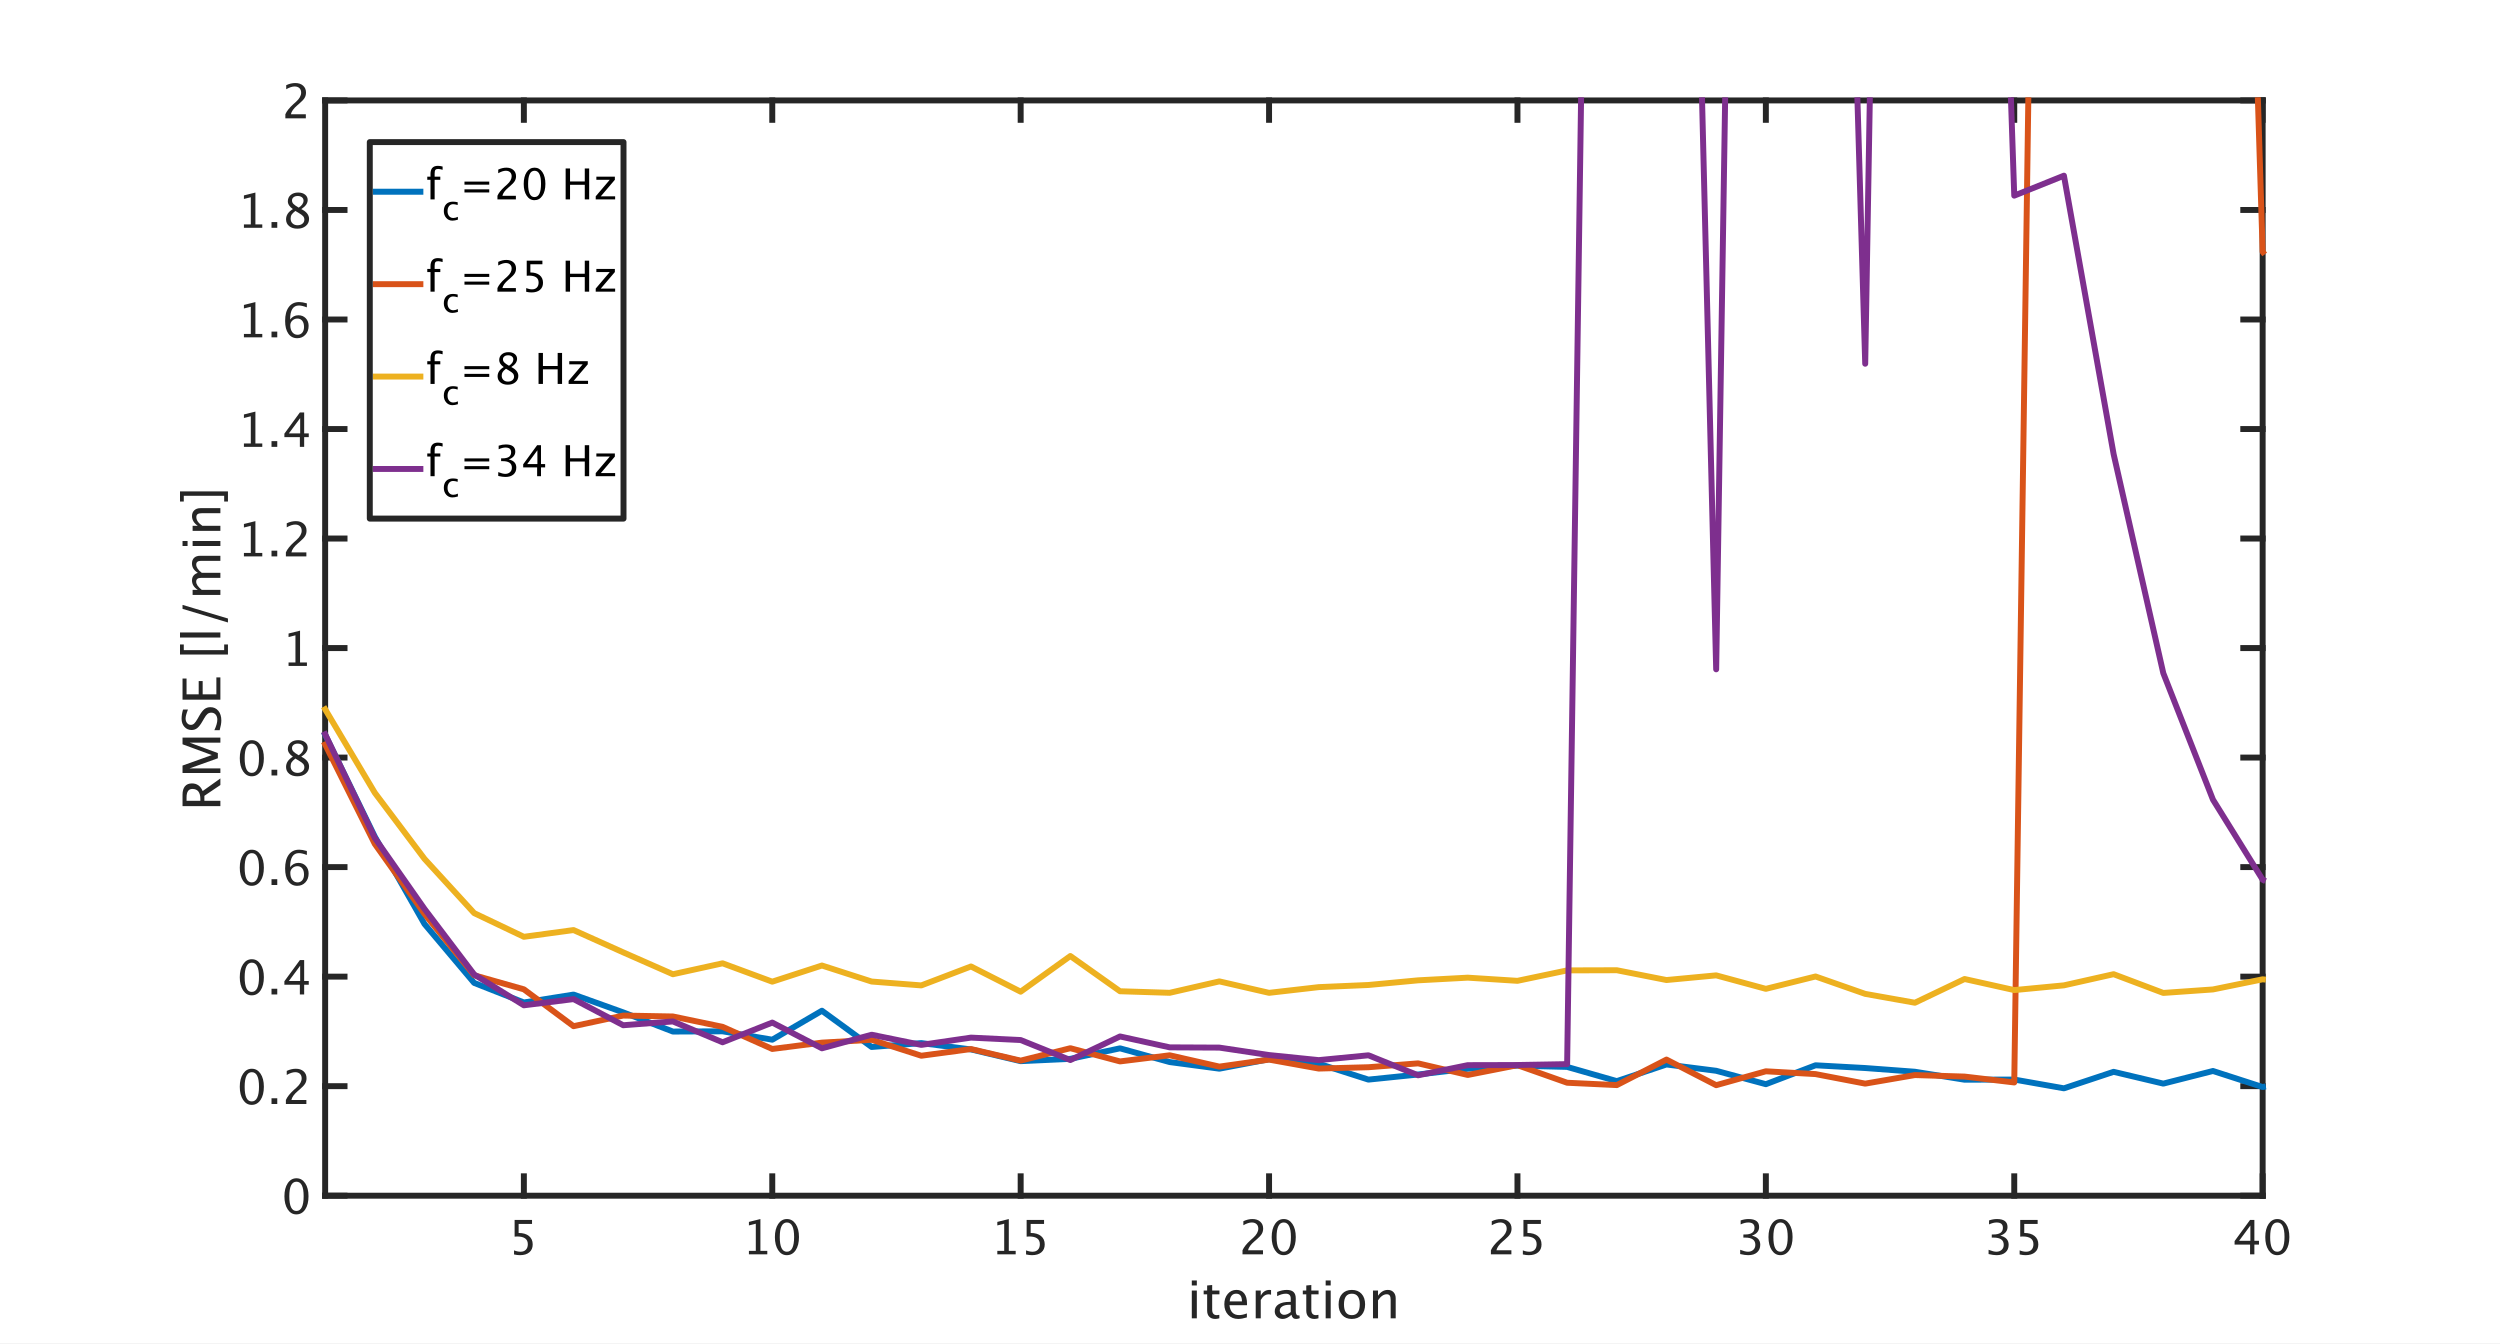 <?xml version="1.0"?>
<!DOCTYPE svg PUBLIC '-//W3C//DTD SVG 1.0//EN'
          'http://www.w3.org/TR/2001/REC-SVG-20010904/DTD/svg10.dtd'>
<svg xmlns:xlink="http://www.w3.org/1999/xlink" style="fill-opacity:1; color-rendering:auto; color-interpolation:auto; text-rendering:auto; stroke:black; stroke-linecap:square; stroke-miterlimit:10; shape-rendering:auto; stroke-opacity:1; fill:black; stroke-dasharray:none; font-weight:normal; stroke-width:1; font-family:'Dialog'; font-style:normal; stroke-linejoin:miter; font-size:12px; stroke-dashoffset:0; image-rendering:auto;" width="1680" height="903" xmlns="http://www.w3.org/2000/svg"
><rect width="100%" height="100%" fill="#333333" stroke="none"/><!--Generated by the Batik Graphics2D SVG Generator--><defs id="genericDefs"
  /><g
  ><defs id="defs1"
    ><clipPath clipPathUnits="userSpaceOnUse" id="clipPath1"
      ><path d="M0 0 L1680 0 L1680 903 L0 903 L0 0 Z"
      /></clipPath
    ></defs
    ><g style="fill:white; stroke:white;"
    ><rect x="0" y="0" width="1680" style="clip-path:url(#clipPath1); stroke:none;" height="903"
    /></g
    ><g style="fill:white; text-rendering:optimizeSpeed; color-rendering:optimizeSpeed; image-rendering:optimizeSpeed; shape-rendering:crispEdges; stroke:white; color-interpolation:sRGB;"
    ><rect x="0" width="1680" height="903" y="0" style="stroke:none;"
      /><path style="stroke:none;" d="M218.5 803.5 L1520.5 803.5 L1520.5 67.5 L218.5 67.5 Z"
    /></g
    ><g style="fill:rgb(38,38,38); text-rendering:geometricPrecision; image-rendering:optimizeQuality; color-rendering:optimizeQuality; stroke-linejoin:round; stroke:rgb(38,38,38); color-interpolation:linearRGB; stroke-width:4;"
    ><line y2="803.5" style="fill:none;" x1="218.5" x2="1520.5" y1="803.5"
      /><line y2="67.5" style="fill:none;" x1="218.5" x2="1520.5" y1="67.5"
      /><line y2="790.48" style="fill:none;" x1="352.038" x2="352.038" y1="803.5"
      /><line y2="790.48" style="fill:none;" x1="518.962" x2="518.962" y1="803.5"
      /><line y2="790.48" style="fill:none;" x1="685.885" x2="685.885" y1="803.5"
      /><line y2="790.48" style="fill:none;" x1="852.808" x2="852.808" y1="803.5"
      /><line y2="790.48" style="fill:none;" x1="1019.731" x2="1019.731" y1="803.5"
      /><line y2="790.48" style="fill:none;" x1="1186.654" x2="1186.654" y1="803.5"
      /><line y2="790.48" style="fill:none;" x1="1353.577" x2="1353.577" y1="803.5"
      /><line y2="790.48" style="fill:none;" x1="1520.5" x2="1520.5" y1="803.5"
      /><line y2="80.52" style="fill:none;" x1="352.038" x2="352.038" y1="67.5"
      /><line y2="80.52" style="fill:none;" x1="518.962" x2="518.962" y1="67.5"
      /><line y2="80.52" style="fill:none;" x1="685.885" x2="685.885" y1="67.5"
      /><line y2="80.52" style="fill:none;" x1="852.808" x2="852.808" y1="67.5"
      /><line y2="80.52" style="fill:none;" x1="1019.731" x2="1019.731" y1="67.5"
      /><line y2="80.52" style="fill:none;" x1="1186.654" x2="1186.654" y1="67.5"
      /><line y2="80.52" style="fill:none;" x1="1353.577" x2="1353.577" y1="67.5"
      /><line y2="80.52" style="fill:none;" x1="1520.5" x2="1520.5" y1="67.5"
    /></g
    ><g transform="translate(352.038,811.9)" style="font-size:32px; fill:rgb(38,38,38); text-rendering:geometricPrecision; image-rendering:optimizeQuality; color-rendering:optimizeQuality; font-family:sans-serif; stroke:rgb(38,38,38); color-interpolation:linearRGB;"
    ><path style="stroke:none;" d="M-6.609 31.094 L-6.609 28.344 Q-4.312 29.266 -2.234 29.266 Q0.047 29.266 1.352 27.922 Q2.656 26.578 2.656 24.219 Q2.656 19.016 -4.516 19.016 Q-5.328 19.016 -6.219 19.125 L-6.219 7.875 L5.484 7.875 L5.484 10.562 L-3.516 10.562 L-3.516 16.656 Q0.938 16.656 3.438 18.703 Q5.938 20.75 5.938 24.375 Q5.938 27.75 3.664 29.664 Q1.391 31.578 -2.641 31.578 Q-4.391 31.578 -6.609 31.094 Z"
    /></g
    ><g transform="translate(518.962,811.9)" style="font-size:32px; fill:rgb(38,38,38); text-rendering:geometricPrecision; image-rendering:optimizeQuality; color-rendering:optimizeQuality; font-family:sans-serif; stroke:rgb(38,38,38); color-interpolation:linearRGB;"
    ><path style="stroke:none;" d="M-15.688 31 L-15.688 28.688 L-11.062 28.688 L-11.062 10.438 L-15.688 11.594 L-15.688 9.219 L-7.969 7.297 L-7.969 28.688 L-3.344 28.688 L-3.344 31 ZM9.766 31.578 Q6.188 31.578 3.977 28.211 Q1.766 24.844 1.766 19.422 Q1.766 13.953 3.992 10.625 Q6.219 7.297 9.859 7.297 Q13.5 7.297 15.727 10.625 Q17.953 13.953 17.953 19.375 Q17.953 24.938 15.727 28.258 Q13.5 31.578 9.766 31.578 ZM9.797 29.266 Q14.688 29.266 14.688 19.328 Q14.688 9.609 9.859 9.609 Q5.047 9.609 5.047 19.422 Q5.047 29.266 9.797 29.266 Z"
    /></g
    ><g transform="translate(685.885,811.9)" style="font-size:32px; fill:rgb(38,38,38); text-rendering:geometricPrecision; image-rendering:optimizeQuality; color-rendering:optimizeQuality; font-family:sans-serif; stroke:rgb(38,38,38); color-interpolation:linearRGB;"
    ><path style="stroke:none;" d="M-15.688 31 L-15.688 28.688 L-11.062 28.688 L-11.062 10.438 L-15.688 11.594 L-15.688 9.219 L-7.969 7.297 L-7.969 28.688 L-3.344 28.688 L-3.344 31 ZM3.625 31.094 L3.625 28.344 Q5.922 29.266 8 29.266 Q10.281 29.266 11.586 27.922 Q12.891 26.578 12.891 24.219 Q12.891 19.016 5.719 19.016 Q4.906 19.016 4.016 19.125 L4.016 7.875 L15.719 7.875 L15.719 10.562 L6.719 10.562 L6.719 16.656 Q11.172 16.656 13.672 18.703 Q16.172 20.75 16.172 24.375 Q16.172 27.75 13.898 29.664 Q11.625 31.578 7.594 31.578 Q5.844 31.578 3.625 31.094 Z"
    /></g
    ><g transform="translate(852.808,811.9)" style="font-size:32px; fill:rgb(38,38,38); text-rendering:geometricPrecision; image-rendering:optimizeQuality; color-rendering:optimizeQuality; font-family:sans-serif; stroke:rgb(38,38,38); color-interpolation:linearRGB;"
    ><path style="stroke:none;" d="M-17.844 31 L-17.844 28.297 Q-16.5 25.156 -12.406 21.453 L-10.641 19.875 Q-7.234 16.797 -7.234 13.766 Q-7.234 11.828 -8.398 10.719 Q-9.562 9.609 -11.594 9.609 Q-14 9.609 -17.266 11.469 L-17.266 8.75 Q-14.188 7.297 -11.156 7.297 Q-7.906 7.297 -5.938 9.047 Q-3.969 10.797 -3.969 13.688 Q-3.969 15.766 -4.961 17.375 Q-5.953 18.984 -8.656 21.281 L-9.844 22.297 Q-13.547 25.438 -14.125 28.297 L-4.078 28.297 L-4.078 31 ZM9.766 31.578 Q6.188 31.578 3.977 28.211 Q1.766 24.844 1.766 19.422 Q1.766 13.953 3.992 10.625 Q6.219 7.297 9.859 7.297 Q13.5 7.297 15.727 10.625 Q17.953 13.953 17.953 19.375 Q17.953 24.938 15.727 28.258 Q13.5 31.578 9.766 31.578 ZM9.797 29.266 Q14.688 29.266 14.688 19.328 Q14.688 9.609 9.859 9.609 Q5.047 9.609 5.047 19.422 Q5.047 29.266 9.797 29.266 Z"
    /></g
    ><g transform="translate(1019.731,811.9)" style="font-size:32px; fill:rgb(38,38,38); text-rendering:geometricPrecision; image-rendering:optimizeQuality; color-rendering:optimizeQuality; font-family:sans-serif; stroke:rgb(38,38,38); color-interpolation:linearRGB;"
    ><path style="stroke:none;" d="M-17.844 31 L-17.844 28.297 Q-16.5 25.156 -12.406 21.453 L-10.641 19.875 Q-7.234 16.797 -7.234 13.766 Q-7.234 11.828 -8.398 10.719 Q-9.562 9.609 -11.594 9.609 Q-14 9.609 -17.266 11.469 L-17.266 8.75 Q-14.188 7.297 -11.156 7.297 Q-7.906 7.297 -5.938 9.047 Q-3.969 10.797 -3.969 13.688 Q-3.969 15.766 -4.961 17.375 Q-5.953 18.984 -8.656 21.281 L-9.844 22.297 Q-13.547 25.438 -14.125 28.297 L-4.078 28.297 L-4.078 31 ZM3.625 31.094 L3.625 28.344 Q5.922 29.266 8 29.266 Q10.281 29.266 11.586 27.922 Q12.891 26.578 12.891 24.219 Q12.891 19.016 5.719 19.016 Q4.906 19.016 4.016 19.125 L4.016 7.875 L15.719 7.875 L15.719 10.562 L6.719 10.562 L6.719 16.656 Q11.172 16.656 13.672 18.703 Q16.172 20.75 16.172 24.375 Q16.172 27.75 13.898 29.664 Q11.625 31.578 7.594 31.578 Q5.844 31.578 3.625 31.094 Z"
    /></g
    ><g transform="translate(1186.654,811.9)" style="font-size:32px; fill:rgb(38,38,38); text-rendering:geometricPrecision; image-rendering:optimizeQuality; color-rendering:optimizeQuality; font-family:sans-serif; stroke:rgb(38,38,38); color-interpolation:linearRGB;"
    ><path style="stroke:none;" d="M-17.25 30.828 L-17.25 27.953 Q-13.938 29.266 -12.031 29.266 Q-9.828 29.266 -8.445 27.977 Q-7.062 26.688 -7.062 24.641 Q-7.062 19.766 -13.891 19.766 L-15.109 19.766 L-15.109 17.688 L-14.031 17.672 Q-7.625 17.672 -7.625 13.156 Q-7.625 9.609 -11.844 9.609 Q-14.156 9.609 -16.938 10.906 L-16.938 8.219 Q-14.203 7.297 -11.625 7.297 Q-4.531 7.297 -4.531 12.656 Q-4.531 16.734 -9.359 18.469 Q-3.766 19.766 -3.766 24.594 Q-3.766 27.859 -5.922 29.719 Q-8.078 31.578 -11.844 31.578 Q-13.984 31.578 -17.25 30.828 ZM9.766 31.578 Q6.188 31.578 3.977 28.211 Q1.766 24.844 1.766 19.422 Q1.766 13.953 3.992 10.625 Q6.219 7.297 9.859 7.297 Q13.5 7.297 15.727 10.625 Q17.953 13.953 17.953 19.375 Q17.953 24.938 15.727 28.258 Q13.5 31.578 9.766 31.578 ZM9.797 29.266 Q14.688 29.266 14.688 19.328 Q14.688 9.609 9.859 9.609 Q5.047 9.609 5.047 19.422 Q5.047 29.266 9.797 29.266 Z"
    /></g
    ><g transform="translate(1353.577,811.9)" style="font-size:32px; fill:rgb(38,38,38); text-rendering:geometricPrecision; image-rendering:optimizeQuality; color-rendering:optimizeQuality; font-family:sans-serif; stroke:rgb(38,38,38); color-interpolation:linearRGB;"
    ><path style="stroke:none;" d="M-17.25 30.828 L-17.25 27.953 Q-13.938 29.266 -12.031 29.266 Q-9.828 29.266 -8.445 27.977 Q-7.062 26.688 -7.062 24.641 Q-7.062 19.766 -13.891 19.766 L-15.109 19.766 L-15.109 17.688 L-14.031 17.672 Q-7.625 17.672 -7.625 13.156 Q-7.625 9.609 -11.844 9.609 Q-14.156 9.609 -16.938 10.906 L-16.938 8.219 Q-14.203 7.297 -11.625 7.297 Q-4.531 7.297 -4.531 12.656 Q-4.531 16.734 -9.359 18.469 Q-3.766 19.766 -3.766 24.594 Q-3.766 27.859 -5.922 29.719 Q-8.078 31.578 -11.844 31.578 Q-13.984 31.578 -17.25 30.828 ZM3.625 31.094 L3.625 28.344 Q5.922 29.266 8 29.266 Q10.281 29.266 11.586 27.922 Q12.891 26.578 12.891 24.219 Q12.891 19.016 5.719 19.016 Q4.906 19.016 4.016 19.125 L4.016 7.875 L15.719 7.875 L15.719 10.562 L6.719 10.562 L6.719 16.656 Q11.172 16.656 13.672 18.703 Q16.172 20.75 16.172 24.375 Q16.172 27.75 13.898 29.664 Q11.625 31.578 7.594 31.578 Q5.844 31.578 3.625 31.094 Z"
    /></g
    ><g transform="translate(1520.5,811.9)" style="font-size:32px; fill:rgb(38,38,38); text-rendering:geometricPrecision; image-rendering:optimizeQuality; color-rendering:optimizeQuality; font-family:sans-serif; stroke:rgb(38,38,38); color-interpolation:linearRGB;"
    ><path style="stroke:none;" d="M-8.453 31 L-8.453 24.453 L-18.859 24.453 L-18.859 22.125 L-8.453 7.875 L-5.562 7.875 L-5.562 21.938 L-2.469 21.938 L-2.469 24.453 L-5.562 24.453 L-5.562 31 ZM-15.844 21.938 L-8.25 21.938 L-8.25 11.656 ZM9.766 31.578 Q6.188 31.578 3.977 28.211 Q1.766 24.844 1.766 19.422 Q1.766 13.953 3.992 10.625 Q6.219 7.297 9.859 7.297 Q13.5 7.297 15.727 10.625 Q17.953 13.953 17.953 19.375 Q17.953 24.938 15.727 28.258 Q13.5 31.578 9.766 31.578 ZM9.797 29.266 Q14.688 29.266 14.688 19.328 Q14.688 9.609 9.859 9.609 Q5.047 9.609 5.047 19.422 Q5.047 29.266 9.797 29.266 Z"
    /></g
    ><g transform="translate(869.501,850.9)" style="font-size:35.2px; fill:rgb(38,38,38); text-rendering:geometricPrecision; image-rendering:optimizeQuality; color-rendering:optimizeQuality; font-family:sans-serif; stroke:rgb(38,38,38); color-interpolation:linearRGB;"
    ><path style="stroke:none;" d="M-68.614 35 L-68.614 16.334 L-65.228 16.334 L-65.228 35 ZM-68.614 12.948 L-68.614 9.562 L-65.228 9.562 L-65.228 12.948 ZM-52.836 35.43 Q-55.414 35.43 -56.858 33.952 Q-58.302 32.473 -58.302 29.844 L-58.302 18.878 L-60.639 18.878 L-60.639 16.334 L-58.302 16.334 L-58.302 12.948 L-54.916 12.622 L-54.916 16.334 L-50.034 16.334 L-50.034 18.878 L-54.916 18.878 L-54.916 29.225 Q-54.916 32.886 -51.753 32.886 Q-51.083 32.886 -50.12 32.663 L-50.12 35 Q-51.684 35.43 -52.836 35.43 ZM-31.592 34.398 Q-34.995 35.43 -37.419 35.43 Q-41.544 35.43 -44.148 32.688 Q-46.752 29.947 -46.752 25.581 Q-46.752 21.336 -44.457 18.62 Q-42.163 15.905 -38.587 15.905 Q-35.202 15.905 -33.354 18.311 Q-31.506 20.717 -31.506 25.152 L-31.523 26.2 L-43.297 26.2 Q-42.558 32.852 -36.783 32.852 Q-34.669 32.852 -31.592 31.717 ZM-43.142 23.656 L-34.909 23.656 Q-34.909 18.448 -38.794 18.448 Q-42.695 18.448 -43.142 23.656 ZM-25.663 35 L-25.663 16.334 L-22.277 16.334 L-22.277 19.841 Q-20.266 15.922 -16.433 15.922 Q-15.917 15.922 -15.35 16.008 L-15.35 19.17 Q-16.227 18.878 -16.897 18.878 Q-20.111 18.878 -22.277 22.694 L-22.277 35 ZM-1.634 32.628 Q-4.677 35.43 -7.495 35.43 Q-9.816 35.43 -11.345 33.977 Q-12.875 32.525 -12.875 30.308 Q-12.875 27.248 -10.306 25.607 Q-7.736 23.966 -2.941 23.966 L-2.133 23.966 L-2.133 21.714 Q-2.133 18.466 -5.467 18.466 Q-8.148 18.466 -11.259 20.116 L-11.259 17.314 Q-7.839 15.922 -4.848 15.922 Q-1.72 15.922 -0.234 17.331 Q1.253 18.741 1.253 21.714 L1.253 30.17 Q1.253 33.075 3.041 33.075 Q3.264 33.075 3.694 33.006 L3.934 34.88 Q2.783 35.43 1.391 35.43 Q-0.981 35.43 -1.634 32.628 ZM-2.133 30.789 L-2.133 25.959 L-3.267 25.925 Q-6.052 25.925 -7.77 26.982 Q-9.489 28.039 -9.489 29.758 Q-9.489 30.978 -8.63 31.82 Q-7.77 32.663 -6.533 32.663 Q-4.419 32.663 -2.133 30.789 ZM13.783 35.43 Q11.205 35.43 9.761 33.952 Q8.317 32.473 8.317 29.844 L8.317 18.878 L5.98 18.878 L5.98 16.334 L8.317 16.334 L8.317 12.948 L11.703 12.622 L11.703 16.334 L16.584 16.334 L16.584 18.878 L11.703 18.878 L11.703 29.225 Q11.703 32.886 14.866 32.886 Q15.536 32.886 16.498 32.663 L16.498 35 Q14.934 35.43 13.783 35.43 ZM21.345 35 L21.345 16.334 L24.731 16.334 L24.731 35 ZM21.345 12.948 L21.345 9.562 L24.731 9.562 L24.731 12.948 ZM38.825 35.43 Q34.82 35.43 32.431 32.774 Q30.042 30.119 30.042 25.667 Q30.042 21.164 32.44 18.543 Q34.837 15.922 38.945 15.922 Q43.053 15.922 45.451 18.543 Q47.848 21.164 47.848 25.633 Q47.848 30.205 45.442 32.817 Q43.036 35.43 38.825 35.43 ZM38.877 32.886 Q44.256 32.886 44.256 25.633 Q44.256 18.466 38.945 18.466 Q33.652 18.466 33.652 25.667 Q33.652 32.886 38.877 32.886 ZM53.142 35 L53.142 16.334 L56.528 16.334 L56.528 19.841 Q59.209 15.922 63.094 15.922 Q65.517 15.922 66.961 17.46 Q68.405 18.998 68.405 21.594 L68.405 35 L65.019 35 L65.019 22.694 Q65.019 20.614 64.409 19.729 Q63.798 18.844 62.389 18.844 Q59.278 18.844 56.528 22.917 L56.528 35 Z"
    /></g
    ><g style="fill:rgb(38,38,38); text-rendering:geometricPrecision; image-rendering:optimizeQuality; color-rendering:optimizeQuality; stroke-linejoin:round; stroke:rgb(38,38,38); color-interpolation:linearRGB; stroke-width:4;"
    ><line y2="67.5" style="fill:none;" x1="218.5" x2="218.5" y1="803.5"
      /><line y2="67.5" style="fill:none;" x1="1520.5" x2="1520.5" y1="803.5"
      /><line y2="803.5" style="fill:none;" x1="218.5" x2="231.52" y1="803.5"
      /><line y2="729.9" style="fill:none;" x1="218.5" x2="231.52" y1="729.9"
      /><line y2="656.3" style="fill:none;" x1="218.5" x2="231.52" y1="656.3"
      /><line y2="582.7" style="fill:none;" x1="218.5" x2="231.52" y1="582.7"
      /><line y2="509.1" style="fill:none;" x1="218.5" x2="231.52" y1="509.1"
      /><line y2="435.5" style="fill:none;" x1="218.5" x2="231.52" y1="435.5"
      /><line y2="361.9" style="fill:none;" x1="218.5" x2="231.52" y1="361.9"
      /><line y2="288.3" style="fill:none;" x1="218.5" x2="231.52" y1="288.3"
      /><line y2="214.7" style="fill:none;" x1="218.5" x2="231.52" y1="214.7"
      /><line y2="141.1" style="fill:none;" x1="218.5" x2="231.52" y1="141.1"
      /><line y2="67.5" style="fill:none;" x1="218.5" x2="231.52" y1="67.5"
      /><line y2="803.5" style="fill:none;" x1="1520.5" x2="1507.48" y1="803.5"
      /><line y2="729.9" style="fill:none;" x1="1520.5" x2="1507.48" y1="729.9"
      /><line y2="656.3" style="fill:none;" x1="1520.5" x2="1507.48" y1="656.3"
      /><line y2="582.7" style="fill:none;" x1="1520.5" x2="1507.48" y1="582.7"
      /><line y2="509.1" style="fill:none;" x1="1520.5" x2="1507.48" y1="509.1"
      /><line y2="435.5" style="fill:none;" x1="1520.5" x2="1507.48" y1="435.5"
      /><line y2="361.9" style="fill:none;" x1="1520.5" x2="1507.48" y1="361.9"
      /><line y2="288.3" style="fill:none;" x1="1520.5" x2="1507.48" y1="288.3"
      /><line y2="214.7" style="fill:none;" x1="1520.5" x2="1507.48" y1="214.7"
      /><line y2="141.1" style="fill:none;" x1="1520.5" x2="1507.48" y1="141.1"
      /><line y2="67.5" style="fill:none;" x1="1520.5" x2="1507.48" y1="67.5"
    /></g
    ><g transform="translate(210.1,803.5)" style="font-size:32px; fill:rgb(38,38,38); text-rendering:geometricPrecision; image-rendering:optimizeQuality; color-rendering:optimizeQuality; font-family:sans-serif; stroke:rgb(38,38,38); color-interpolation:linearRGB;"
    ><path style="stroke:none;" d="M-10.969 12.578 Q-14.547 12.578 -16.758 9.211 Q-18.969 5.844 -18.969 0.422 Q-18.969 -5.047 -16.742 -8.375 Q-14.516 -11.703 -10.875 -11.703 Q-7.234 -11.703 -5.008 -8.375 Q-2.781 -5.047 -2.781 0.375 Q-2.781 5.938 -5.008 9.258 Q-7.234 12.578 -10.969 12.578 ZM-10.938 10.266 Q-6.047 10.266 -6.047 0.328 Q-6.047 -9.391 -10.875 -9.391 Q-15.688 -9.391 -15.688 0.422 Q-15.688 10.266 -10.938 10.266 Z"
    /></g
    ><g transform="translate(210.1,729.9)" style="font-size:32px; fill:rgb(38,38,38); text-rendering:geometricPrecision; image-rendering:optimizeQuality; color-rendering:optimizeQuality; font-family:sans-serif; stroke:rgb(38,38,38); color-interpolation:linearRGB;"
    ><path style="stroke:none;" d="M-40.969 12.578 Q-44.547 12.578 -46.758 9.211 Q-48.969 5.844 -48.969 0.422 Q-48.969 -5.047 -46.742 -8.375 Q-44.516 -11.703 -40.875 -11.703 Q-37.234 -11.703 -35.008 -8.375 Q-32.781 -5.047 -32.781 0.375 Q-32.781 5.938 -35.008 9.258 Q-37.234 12.578 -40.969 12.578 ZM-40.938 10.266 Q-36.047 10.266 -36.047 0.328 Q-36.047 -9.391 -40.875 -9.391 Q-45.688 -9.391 -45.688 0.422 Q-45.688 10.266 -40.938 10.266 ZM-27.641 12 L-27.641 8.141 L-23.781 8.141 L-23.781 12 ZM-17.984 12 L-17.984 9.297 Q-16.641 6.156 -12.547 2.453 L-10.781 0.875 Q-7.375 -2.203 -7.375 -5.234 Q-7.375 -7.172 -8.539 -8.281 Q-9.703 -9.391 -11.734 -9.391 Q-14.141 -9.391 -17.406 -7.531 L-17.406 -10.25 Q-14.328 -11.703 -11.297 -11.703 Q-8.047 -11.703 -6.078 -9.953 Q-4.109 -8.203 -4.109 -5.312 Q-4.109 -3.234 -5.102 -1.625 Q-6.094 -0.016 -8.797 2.281 L-9.984 3.297 Q-13.688 6.438 -14.266 9.297 L-4.219 9.297 L-4.219 12 Z"
    /></g
    ><g transform="translate(210.1,656.3)" style="font-size:32px; fill:rgb(38,38,38); text-rendering:geometricPrecision; image-rendering:optimizeQuality; color-rendering:optimizeQuality; font-family:sans-serif; stroke:rgb(38,38,38); color-interpolation:linearRGB;"
    ><path style="stroke:none;" d="M-40.969 12.578 Q-44.547 12.578 -46.758 9.211 Q-48.969 5.844 -48.969 0.422 Q-48.969 -5.047 -46.742 -8.375 Q-44.516 -11.703 -40.875 -11.703 Q-37.234 -11.703 -35.008 -8.375 Q-32.781 -5.047 -32.781 0.375 Q-32.781 5.938 -35.008 9.258 Q-37.234 12.578 -40.969 12.578 ZM-40.938 10.266 Q-36.047 10.266 -36.047 0.328 Q-36.047 -9.391 -40.875 -9.391 Q-45.688 -9.391 -45.688 0.422 Q-45.688 10.266 -40.938 10.266 ZM-27.641 12 L-27.641 8.141 L-23.781 8.141 L-23.781 12 ZM-8.594 12 L-8.594 5.453 L-19 5.453 L-19 3.125 L-8.594 -11.125 L-5.703 -11.125 L-5.703 2.938 L-2.609 2.938 L-2.609 5.453 L-5.703 5.453 L-5.703 12 ZM-15.984 2.938 L-8.391 2.938 L-8.391 -7.344 Z"
    /></g
    ><g transform="translate(210.1,582.7)" style="font-size:32px; fill:rgb(38,38,38); text-rendering:geometricPrecision; image-rendering:optimizeQuality; color-rendering:optimizeQuality; font-family:sans-serif; stroke:rgb(38,38,38); color-interpolation:linearRGB;"
    ><path style="stroke:none;" d="M-40.969 12.578 Q-44.547 12.578 -46.758 9.211 Q-48.969 5.844 -48.969 0.422 Q-48.969 -5.047 -46.742 -8.375 Q-44.516 -11.703 -40.875 -11.703 Q-37.234 -11.703 -35.008 -8.375 Q-32.781 -5.047 -32.781 0.375 Q-32.781 5.938 -35.008 9.258 Q-37.234 12.578 -40.969 12.578 ZM-40.938 10.266 Q-36.047 10.266 -36.047 0.328 Q-36.047 -9.391 -40.875 -9.391 Q-45.688 -9.391 -45.688 0.422 Q-45.688 10.266 -40.938 10.266 ZM-27.641 12 L-27.641 8.141 L-23.781 8.141 L-23.781 12 ZM-15.141 0.016 Q-12.938 -2.844 -9.594 -2.844 Q-6.562 -2.844 -4.633 -0.836 Q-2.703 1.172 -2.703 4.312 Q-2.703 7.922 -4.867 10.25 Q-7.031 12.578 -10.359 12.578 Q-14.188 12.578 -16.344 9.5 Q-18.5 6.422 -18.5 0.953 Q-18.5 -5.062 -16.023 -8.391 Q-13.547 -11.719 -9.047 -11.719 Q-6.984 -11.719 -3.891 -10.844 L-3.891 -8.156 Q-7.156 -9.406 -9.234 -9.406 Q-15.141 -9.406 -15.141 0.016 ZM-5.797 5 Q-5.797 2.375 -6.977 0.875 Q-8.156 -0.625 -10.25 -0.625 Q-12.203 -0.625 -13.609 0.688 Q-15.016 2 -15.016 3.844 Q-15.016 6.75 -13.68 8.508 Q-12.344 10.266 -10.141 10.266 Q-8.156 10.266 -6.977 8.836 Q-5.797 7.406 -5.797 5 Z"
    /></g
    ><g transform="translate(210.1,509.1)" style="font-size:32px; fill:rgb(38,38,38); text-rendering:geometricPrecision; image-rendering:optimizeQuality; color-rendering:optimizeQuality; font-family:sans-serif; stroke:rgb(38,38,38); color-interpolation:linearRGB;"
    ><path style="stroke:none;" d="M-40.969 12.578 Q-44.547 12.578 -46.758 9.211 Q-48.969 5.844 -48.969 0.422 Q-48.969 -5.047 -46.742 -8.375 Q-44.516 -11.703 -40.875 -11.703 Q-37.234 -11.703 -35.008 -8.375 Q-32.781 -5.047 -32.781 0.375 Q-32.781 5.938 -35.008 9.258 Q-37.234 12.578 -40.969 12.578 ZM-40.938 10.266 Q-36.047 10.266 -36.047 0.328 Q-36.047 -9.391 -40.875 -9.391 Q-45.688 -9.391 -45.688 0.422 Q-45.688 10.266 -40.938 10.266 ZM-27.641 12 L-27.641 8.141 L-23.781 8.141 L-23.781 12 ZM-13.281 -0.594 Q-16.672 -2.953 -16.672 -5.812 Q-16.672 -8.438 -14.75 -10.078 Q-12.828 -11.719 -9.734 -11.719 Q-6.875 -11.719 -5.102 -10.328 Q-3.328 -8.938 -3.328 -6.719 Q-3.328 -3.359 -7.641 -0.594 Q-2.406 1.969 -2.406 6.016 Q-2.406 8.922 -4.602 10.75 Q-6.797 12.578 -10.266 12.578 Q-13.672 12.578 -15.773 10.852 Q-17.875 9.125 -17.875 6.312 Q-17.875 2.156 -13.281 -0.594 ZM-9.359 -1.562 Q-6.125 -3.688 -6.125 -6.297 Q-6.125 -7.688 -7.203 -8.539 Q-8.281 -9.391 -10.047 -9.391 Q-11.75 -9.391 -12.812 -8.555 Q-13.875 -7.719 -13.875 -6.391 Q-13.875 -5.094 -12.914 -4.07 Q-11.953 -3.047 -9.359 -1.562 ZM-11.609 0.656 Q-13.469 2.094 -14.133 3.164 Q-14.797 4.234 -14.797 5.828 Q-14.797 7.812 -13.516 9.039 Q-12.234 10.266 -10.141 10.266 Q-8.125 10.266 -6.852 9.219 Q-5.578 8.172 -5.578 6.5 Q-5.578 5.156 -6.367 4.227 Q-7.156 3.297 -9.422 1.953 Z"
    /></g
    ><g transform="translate(210.1,435.5)" style="font-size:32px; fill:rgb(38,38,38); text-rendering:geometricPrecision; image-rendering:optimizeQuality; color-rendering:optimizeQuality; font-family:sans-serif; stroke:rgb(38,38,38); color-interpolation:linearRGB;"
    ><path style="stroke:none;" d="M-16.188 12 L-16.188 9.688 L-11.562 9.688 L-11.562 -8.562 L-16.188 -7.406 L-16.188 -9.781 L-8.469 -11.703 L-8.469 9.688 L-3.844 9.688 L-3.844 12 Z"
    /></g
    ><g transform="translate(210.1,361.9)" style="font-size:32px; fill:rgb(38,38,38); text-rendering:geometricPrecision; image-rendering:optimizeQuality; color-rendering:optimizeQuality; font-family:sans-serif; stroke:rgb(38,38,38); color-interpolation:linearRGB;"
    ><path style="stroke:none;" d="M-46.188 12 L-46.188 9.688 L-41.562 9.688 L-41.562 -8.562 L-46.188 -7.406 L-46.188 -9.781 L-38.469 -11.703 L-38.469 9.688 L-33.844 9.688 L-33.844 12 ZM-27.641 12 L-27.641 8.141 L-23.781 8.141 L-23.781 12 ZM-17.984 12 L-17.984 9.297 Q-16.641 6.156 -12.547 2.453 L-10.781 0.875 Q-7.375 -2.203 -7.375 -5.234 Q-7.375 -7.172 -8.539 -8.281 Q-9.703 -9.391 -11.734 -9.391 Q-14.141 -9.391 -17.406 -7.531 L-17.406 -10.25 Q-14.328 -11.703 -11.297 -11.703 Q-8.047 -11.703 -6.078 -9.953 Q-4.109 -8.203 -4.109 -5.312 Q-4.109 -3.234 -5.102 -1.625 Q-6.094 -0.016 -8.797 2.281 L-9.984 3.297 Q-13.688 6.438 -14.266 9.297 L-4.219 9.297 L-4.219 12 Z"
    /></g
    ><g transform="translate(210.1,288.3)" style="font-size:32px; fill:rgb(38,38,38); text-rendering:geometricPrecision; image-rendering:optimizeQuality; color-rendering:optimizeQuality; font-family:sans-serif; stroke:rgb(38,38,38); color-interpolation:linearRGB;"
    ><path style="stroke:none;" d="M-46.188 12 L-46.188 9.688 L-41.562 9.688 L-41.562 -8.562 L-46.188 -7.406 L-46.188 -9.781 L-38.469 -11.703 L-38.469 9.688 L-33.844 9.688 L-33.844 12 ZM-27.641 12 L-27.641 8.141 L-23.781 8.141 L-23.781 12 ZM-8.594 12 L-8.594 5.453 L-19 5.453 L-19 3.125 L-8.594 -11.125 L-5.703 -11.125 L-5.703 2.938 L-2.609 2.938 L-2.609 5.453 L-5.703 5.453 L-5.703 12 ZM-15.984 2.938 L-8.391 2.938 L-8.391 -7.344 Z"
    /></g
    ><g transform="translate(210.1,214.7)" style="font-size:32px; fill:rgb(38,38,38); text-rendering:geometricPrecision; image-rendering:optimizeQuality; color-rendering:optimizeQuality; font-family:sans-serif; stroke:rgb(38,38,38); color-interpolation:linearRGB;"
    ><path style="stroke:none;" d="M-46.188 12 L-46.188 9.688 L-41.562 9.688 L-41.562 -8.562 L-46.188 -7.406 L-46.188 -9.781 L-38.469 -11.703 L-38.469 9.688 L-33.844 9.688 L-33.844 12 ZM-27.641 12 L-27.641 8.141 L-23.781 8.141 L-23.781 12 ZM-15.141 0.016 Q-12.938 -2.844 -9.594 -2.844 Q-6.562 -2.844 -4.633 -0.836 Q-2.703 1.172 -2.703 4.312 Q-2.703 7.922 -4.867 10.25 Q-7.031 12.578 -10.359 12.578 Q-14.188 12.578 -16.344 9.5 Q-18.5 6.422 -18.5 0.953 Q-18.5 -5.062 -16.023 -8.391 Q-13.547 -11.719 -9.047 -11.719 Q-6.984 -11.719 -3.891 -10.844 L-3.891 -8.156 Q-7.156 -9.406 -9.234 -9.406 Q-15.141 -9.406 -15.141 0.016 ZM-5.797 5 Q-5.797 2.375 -6.977 0.875 Q-8.156 -0.625 -10.25 -0.625 Q-12.203 -0.625 -13.609 0.688 Q-15.016 2 -15.016 3.844 Q-15.016 6.75 -13.68 8.508 Q-12.344 10.266 -10.141 10.266 Q-8.156 10.266 -6.977 8.836 Q-5.797 7.406 -5.797 5 Z"
    /></g
    ><g transform="translate(210.1,141.1)" style="font-size:32px; fill:rgb(38,38,38); text-rendering:geometricPrecision; image-rendering:optimizeQuality; color-rendering:optimizeQuality; font-family:sans-serif; stroke:rgb(38,38,38); color-interpolation:linearRGB;"
    ><path style="stroke:none;" d="M-46.188 12 L-46.188 9.688 L-41.562 9.688 L-41.562 -8.562 L-46.188 -7.406 L-46.188 -9.781 L-38.469 -11.703 L-38.469 9.688 L-33.844 9.688 L-33.844 12 ZM-27.641 12 L-27.641 8.141 L-23.781 8.141 L-23.781 12 ZM-13.281 -0.594 Q-16.672 -2.953 -16.672 -5.812 Q-16.672 -8.438 -14.75 -10.078 Q-12.828 -11.719 -9.734 -11.719 Q-6.875 -11.719 -5.102 -10.328 Q-3.328 -8.938 -3.328 -6.719 Q-3.328 -3.359 -7.641 -0.594 Q-2.406 1.969 -2.406 6.016 Q-2.406 8.922 -4.602 10.75 Q-6.797 12.578 -10.266 12.578 Q-13.672 12.578 -15.773 10.852 Q-17.875 9.125 -17.875 6.312 Q-17.875 2.156 -13.281 -0.594 ZM-9.359 -1.562 Q-6.125 -3.688 -6.125 -6.297 Q-6.125 -7.688 -7.203 -8.539 Q-8.281 -9.391 -10.047 -9.391 Q-11.75 -9.391 -12.812 -8.555 Q-13.875 -7.719 -13.875 -6.391 Q-13.875 -5.094 -12.914 -4.07 Q-11.953 -3.047 -9.359 -1.562 ZM-11.609 0.656 Q-13.469 2.094 -14.133 3.164 Q-14.797 4.234 -14.797 5.828 Q-14.797 7.812 -13.516 9.039 Q-12.234 10.266 -10.141 10.266 Q-8.125 10.266 -6.852 9.219 Q-5.578 8.172 -5.578 6.5 Q-5.578 5.156 -6.367 4.227 Q-7.156 3.297 -9.422 1.953 Z"
    /></g
    ><g transform="translate(210.1,67.5)" style="font-size:32px; fill:rgb(38,38,38); text-rendering:geometricPrecision; image-rendering:optimizeQuality; color-rendering:optimizeQuality; font-family:sans-serif; stroke:rgb(38,38,38); color-interpolation:linearRGB;"
    ><path style="stroke:none;" d="M-18.344 12 L-18.344 9.297 Q-17 6.156 -12.906 2.453 L-11.141 0.875 Q-7.734 -2.203 -7.734 -5.234 Q-7.734 -7.172 -8.898 -8.281 Q-10.062 -9.391 -12.094 -9.391 Q-14.5 -9.391 -17.766 -7.531 L-17.766 -10.25 Q-14.688 -11.703 -11.656 -11.703 Q-8.406 -11.703 -6.438 -9.953 Q-4.469 -8.203 -4.469 -5.312 Q-4.469 -3.234 -5.461 -1.625 Q-6.453 -0.016 -9.156 2.281 L-10.344 3.297 Q-14.047 6.438 -14.625 9.297 L-4.578 9.297 L-4.578 12 Z"
    /></g
    ><g transform="translate(156.1,435.5) rotate(-90)" style="font-size:35.2px; fill:rgb(38,38,38); text-rendering:geometricPrecision; image-rendering:optimizeQuality; color-rendering:optimizeQuality; font-family:sans-serif; stroke:rgb(38,38,38); color-interpolation:linearRGB;"
    ><path style="stroke:none;" d="M-106.217 -8 L-106.217 -33.438 L-98.517 -33.438 Q-94.856 -33.438 -92.906 -31.822 Q-90.955 -30.206 -90.955 -27.13 Q-90.955 -22.042 -96.094 -19.911 L-87.603 -8 L-92.037 -8 L-99.273 -18.759 L-102.642 -18.759 L-102.642 -8 ZM-102.642 -21.458 L-101.473 -21.458 Q-94.667 -21.458 -94.667 -26.803 Q-94.667 -30.739 -100.373 -30.739 L-102.642 -30.739 ZM-83.959 -8 L-83.959 -33.438 L-78.958 -33.438 L-71.911 -13.758 L-64.658 -33.438 L-60.189 -33.438 L-60.189 -8 L-63.558 -8 L-63.558 -28.694 L-70.57 -9.702 L-74.059 -9.702 L-80.866 -28.745 L-80.866 -8 ZM-48.656 -7.364 Q-51.217 -7.364 -55.205 -8.481 L-55.205 -12.056 Q-50.908 -10.062 -48.141 -10.062 Q-46.009 -10.062 -44.712 -11.18 Q-43.414 -12.297 -43.414 -14.119 Q-43.414 -15.614 -44.265 -16.663 Q-45.116 -17.711 -47.402 -19 L-49.155 -20.014 Q-52.403 -21.87 -53.735 -23.512 Q-55.067 -25.153 -55.067 -27.336 Q-55.067 -30.275 -52.936 -32.174 Q-50.805 -34.073 -47.505 -34.073 Q-44.566 -34.073 -41.3 -33.094 L-41.3 -29.794 Q-45.322 -31.375 -47.298 -31.375 Q-49.172 -31.375 -50.392 -30.378 Q-51.612 -29.381 -51.612 -27.869 Q-51.612 -26.597 -50.719 -25.617 Q-49.825 -24.637 -47.453 -23.28 L-45.631 -22.248 Q-42.331 -20.375 -41.025 -18.708 Q-39.719 -17.041 -39.719 -14.703 Q-39.719 -11.386 -42.168 -9.375 Q-44.617 -7.364 -48.656 -7.364 ZM-34.683 -8 L-34.683 -33.438 L-20.469 -33.438 L-20.469 -30.739 L-31.073 -30.739 L-31.073 -22.575 L-22.188 -22.575 L-22.188 -19.911 L-31.073 -19.911 L-31.073 -10.698 L-19.73 -10.698 L-19.73 -8 ZM-4.364 -2.913 L-4.364 -35.139 L2.425 -35.139 L2.425 -32.595 L-1.391 -32.595 L-1.391 -5.456 L2.425 -5.456 L2.425 -2.913 ZM7.083 -8 L7.083 -35.139 L10.469 -35.139 L10.469 -8 ZM17.189 -2.913 L26.35 -33.438 L29.014 -33.438 L19.853 -2.913 ZM35.717 -8 L35.717 -26.666 L39.103 -26.666 L39.103 -23.159 Q41.578 -27.078 45.462 -27.078 Q49.209 -27.078 50.567 -23.159 Q52.973 -27.095 56.823 -27.095 Q59.298 -27.095 60.656 -25.643 Q62.014 -24.191 62.014 -21.578 L62.014 -8 L58.611 -8 L58.611 -21.045 Q58.611 -24.242 56.084 -24.242 Q53.455 -24.242 50.567 -20.512 L50.567 -8 L47.164 -8 L47.164 -21.045 Q47.164 -24.259 44.586 -24.259 Q42.025 -24.259 39.103 -20.512 L39.103 -8 ZM68.58 -8 L68.58 -26.666 L71.966 -26.666 L71.966 -8 ZM68.58 -30.052 L68.58 -33.438 L71.966 -33.438 L71.966 -30.052 ZM78.755 -8 L78.755 -26.666 L82.141 -26.666 L82.141 -23.159 Q84.822 -27.078 88.706 -27.078 Q91.13 -27.078 92.573 -25.54 Q94.017 -24.002 94.017 -21.406 L94.017 -8 L90.631 -8 L90.631 -20.306 Q90.631 -22.386 90.021 -23.271 Q89.411 -24.156 88.002 -24.156 Q84.891 -24.156 82.141 -20.083 L82.141 -8 ZM105.275 -2.913 L105.275 -35.139 L98.486 -35.139 L98.486 -32.595 L102.302 -32.595 L102.302 -5.456 L98.486 -5.456 L98.486 -2.913 Z"
    /></g
    ><g style="stroke-linecap:butt; fill:rgb(0,114,189); text-rendering:geometricPrecision; image-rendering:optimizeQuality; color-rendering:optimizeQuality; stroke-linejoin:round; stroke:rgb(0,114,189); color-interpolation:linearRGB; stroke-width:4;"
    ><path d="M218.5 493.785 L251.885 562.237 L285.269 620.918 L318.654 660.534 L352.038 673.66 L385.423 668.357 L418.808 680.322 L452.192 693.206 L485.577 693.04 L518.962 698.672 L552.346 679.205 L585.731 703.572 L619.115 700.962 L652.5 705.214 L685.885 713.096 L719.269 711.554 L752.654 704.481 L786.038 713.711 L819.423 718.154 L852.808 711.802 L886.192 714.824 L919.577 725.497 L952.962 722.07 L986.346 718.2 L1019.731 716.115 L1053.115 716.962 L1086.5 726.517 L1119.885 715.328 L1153.269 719.565 L1186.654 728.58 L1220.039 715.874 L1253.423 717.717 L1286.808 720.211 L1320.192 725.568 L1353.577 725.451 L1386.961 731.353 L1420.346 720.263 L1453.731 728.187 L1487.115 719.7 L1520.5 730.484 L1520.655 730.453" style="fill:none; fill-rule:evenodd;"
      /><path d="M218.5 500.278 L251.885 567.144 L285.269 614.146 L318.654 655.371 L352.038 664.825 L385.423 689.597 L418.808 682.46 L452.192 683.073 L485.577 690.03 L518.962 704.899 L552.346 700.643 L585.731 698.746 L619.115 709.454 L652.5 704.961 L685.885 712.743 L719.269 704.394 L752.654 713.269 L786.038 709.155 L819.423 716.758 L852.808 712.057 L886.192 718.075 L919.577 717.177 L952.962 714.581 L986.346 722.374 L1019.731 715.804 L1053.115 727.603 L1086.5 729.183 L1119.885 712.034 L1153.269 729.246 L1186.654 719.909 L1220.039 721.789 L1253.423 728.201 L1286.808 722.442 L1320.192 723.463 L1353.577 727.407 L1363.021 67.412" style="fill:none; fill-rule:evenodd; stroke:rgb(217,83,25);"
      /><path d="M1517.327 67.412 L1520.5 169.206 L1520.655 169.406" style="fill:none; fill-rule:evenodd; stroke:rgb(217,83,25);"
      /><path d="M218.5 476.633 L251.885 532.774 L285.269 577.161 L318.654 613.624 L352.038 629.531 L385.423 624.998 L418.808 639.992 L452.192 654.685 L485.577 647.347 L518.962 659.684 L552.346 648.827 L585.731 659.592 L619.115 662.192 L652.5 649.463 L685.885 666.415 L719.269 642.442 L752.654 666.12 L786.038 667.165 L819.423 659.492 L852.808 667.186 L886.192 663.352 L919.577 661.911 L952.962 658.782 L986.346 656.989 L1019.731 659.12 L1053.115 652.106 L1086.5 651.998 L1119.885 658.583 L1153.269 655.442 L1186.654 664.505 L1220.039 656.195 L1253.423 667.887 L1286.808 673.837 L1320.192 657.892 L1353.577 665.337 L1386.961 662.153 L1420.346 654.652 L1453.731 667.252 L1487.115 664.906 L1520.5 658.095 L1520.655 658.112" style="fill:none; fill-rule:evenodd; stroke:rgb(237,177,32);"
      /><path d="M218.5 493.434 L251.885 563.148 L285.269 610.803 L318.654 654.86 L352.038 675.561 L385.423 671.4 L418.808 688.961 L452.192 686.406 L485.577 700.414 L518.962 687.172 L552.346 704.464 L585.731 695.338 L619.115 702.163 L652.5 697.275 L685.885 698.905 L719.269 712.34 L752.654 696.495 L786.038 703.822 L819.423 703.994 L852.808 708.995 L886.192 712.4 L919.577 709.157 L952.962 722.592 L986.346 715.786 L1019.731 715.695 L1053.115 715.096 L1062.472 67.412" style="fill:none; fill-rule:evenodd; stroke:rgb(126,47,142);"
      /><path d="M1143.785 67.412 L1153.269 449.774 L1159.284 67.412" style="fill:none; fill-rule:evenodd; stroke:rgb(126,47,142);"
      /><path d="M1248.21 67.412 L1253.423 244.424 L1256.506 67.412" style="fill:none; fill-rule:evenodd; stroke:rgb(126,47,142);"
      /><path d="M1351.392 67.412 L1353.577 131.464 L1386.961 118.056 L1420.346 305.136 L1453.731 452.352 L1487.115 537.376 L1520.5 591.148 L1520.655 591.227" style="fill:none; fill-rule:evenodd; stroke:rgb(126,47,142);"
    /></g
    ><g style="fill:white; text-rendering:optimizeSpeed; color-rendering:optimizeSpeed; image-rendering:optimizeSpeed; shape-rendering:crispEdges; stroke:white; color-interpolation:sRGB;"
    ><path style="stroke:none;" d="M419 348.5 L419 95.5 L248.5 95.5 L248.5 348.5 Z"
    /></g
    ><g transform="translate(286,134)" style="font-size:28.8px; text-rendering:geometricPrecision; color-rendering:optimizeQuality; image-rendering:optimizeQuality; font-family:sans-serif; color-interpolation:linearRGB;"
    ><path style="stroke:none;" d="M6.075 -13.191 L6.075 0 L3.291 0 L3.291 -13.191 L1.125 -13.191 L1.125 -15.272 L3.291 -15.272 L3.291 -17.1 Q3.291 -22.556 8.269 -22.556 Q9.661 -22.556 11.433 -22.092 L11.433 -19.898 Q9.562 -20.475 8.438 -20.475 Q7.073 -20.475 6.574 -19.821 Q6.075 -19.167 6.075 -17.395 L6.075 -15.272 L9.886 -15.272 L9.886 -13.191 Z"
    /></g
    ><g transform="translate(297,148)" style="font-size:23.04px; text-rendering:geometricPrecision; color-rendering:optimizeQuality; image-rendering:optimizeQuality; font-family:sans-serif; color-interpolation:linearRGB;"
    ><path style="stroke:none;" d="M6.986 0.281 Q4.511 0.281 2.88 -1.552 Q1.249 -3.386 1.249 -6.176 Q1.249 -9.158 2.863 -10.822 Q4.478 -12.488 7.369 -12.488 Q8.797 -12.488 10.564 -12.094 L10.564 -10.238 Q8.685 -10.789 7.504 -10.789 Q5.805 -10.789 4.776 -9.512 Q3.746 -8.235 3.746 -6.109 Q3.746 -4.05 4.804 -2.779 Q5.861 -1.508 7.571 -1.508 Q9.09 -1.508 10.699 -2.284 L10.699 -0.371 Q8.55 0.281 6.986 0.281 Z"
    /></g
    ><g transform="translate(309,134)" style="font-size:28.8px; text-rendering:geometricPrecision; color-rendering:optimizeQuality; image-rendering:optimizeQuality; font-family:sans-serif; color-interpolation:linearRGB;"
    ><path style="stroke:none;" d="M3.122 -4.683 L3.122 -6.764 L19.772 -6.764 L19.772 -4.683 ZM3.122 -9.886 L3.122 -11.967 L19.772 -11.967 L19.772 -9.886 ZM25.284 0 L25.284 -2.433 Q26.494 -5.259 30.178 -8.592 L31.767 -10.012 Q34.833 -12.783 34.833 -15.511 Q34.833 -17.255 33.785 -18.253 Q32.737 -19.252 30.909 -19.252 Q28.744 -19.252 25.805 -17.578 L25.805 -20.025 Q28.575 -21.333 31.303 -21.333 Q34.228 -21.333 36 -19.758 Q37.772 -18.183 37.772 -15.581 Q37.772 -13.711 36.879 -12.262 Q35.986 -10.814 33.553 -8.747 L32.484 -7.833 Q29.152 -5.006 28.631 -2.433 L37.673 -2.433 L37.673 0 ZM50.133 0.52 Q46.913 0.52 44.923 -2.51 Q42.933 -5.541 42.933 -10.42 Q42.933 -15.342 44.937 -18.337 Q46.941 -21.333 50.217 -21.333 Q53.494 -21.333 55.498 -18.337 Q57.502 -15.342 57.502 -10.463 Q57.502 -5.456 55.498 -2.468 Q53.494 0.52 50.133 0.52 ZM50.161 -1.561 Q54.562 -1.561 54.562 -10.505 Q54.562 -19.252 50.217 -19.252 Q45.886 -19.252 45.886 -10.42 Q45.886 -1.561 50.161 -1.561 ZM71.114 0 L71.114 -20.812 L74.067 -20.812 L74.067 -12.037 L83.967 -12.037 L83.967 -20.812 L86.92 -20.812 L86.92 0 L83.967 0 L83.967 -9.83 L74.067 -9.83 L74.067 0 ZM91.322 0 L91.322 -2.081 L100.772 -13.191 L91.758 -13.191 L91.758 -15.272 L104.189 -15.272 L104.189 -13.191 L94.739 -2.081 L104.372 -2.081 L104.372 0 Z"
    /></g
    ><g style="stroke-linecap:butt; fill:rgb(0,114,189); text-rendering:geometricPrecision; image-rendering:optimizeQuality; color-rendering:optimizeQuality; stroke-linejoin:round; stroke:rgb(0,114,189); color-interpolation:linearRGB; stroke-width:4;"
    ><line y2="128.841" style="fill:none;" x1="252.5" x2="282.5" y1="128.841"
    /></g
    ><g transform="translate(286,196)" style="font-size:28.8px; text-rendering:geometricPrecision; color-rendering:optimizeQuality; image-rendering:optimizeQuality; font-family:sans-serif; color-interpolation:linearRGB;"
    ><path style="stroke:none;" d="M6.075 -13.191 L6.075 0 L3.291 0 L3.291 -13.191 L1.125 -13.191 L1.125 -15.272 L3.291 -15.272 L3.291 -17.1 Q3.291 -22.556 8.269 -22.556 Q9.661 -22.556 11.433 -22.092 L11.433 -19.898 Q9.562 -20.475 8.438 -20.475 Q7.073 -20.475 6.574 -19.821 Q6.075 -19.167 6.075 -17.395 L6.075 -15.272 L9.886 -15.272 L9.886 -13.191 Z"
    /></g
    ><g transform="translate(297,210)" style="font-size:23.04px; text-rendering:geometricPrecision; color-rendering:optimizeQuality; image-rendering:optimizeQuality; font-family:sans-serif; color-interpolation:linearRGB;"
    ><path style="stroke:none;" d="M6.986 0.281 Q4.511 0.281 2.88 -1.552 Q1.249 -3.386 1.249 -6.176 Q1.249 -9.158 2.863 -10.822 Q4.478 -12.488 7.369 -12.488 Q8.797 -12.488 10.564 -12.094 L10.564 -10.238 Q8.685 -10.789 7.504 -10.789 Q5.805 -10.789 4.776 -9.512 Q3.746 -8.235 3.746 -6.109 Q3.746 -4.05 4.804 -2.779 Q5.861 -1.508 7.571 -1.508 Q9.09 -1.508 10.699 -2.284 L10.699 -0.371 Q8.55 0.281 6.986 0.281 Z"
    /></g
    ><g transform="translate(309,196)" style="font-size:28.8px; text-rendering:geometricPrecision; color-rendering:optimizeQuality; image-rendering:optimizeQuality; font-family:sans-serif; color-interpolation:linearRGB;"
    ><path style="stroke:none;" d="M3.122 -4.683 L3.122 -6.764 L19.772 -6.764 L19.772 -4.683 ZM3.122 -9.886 L3.122 -11.967 L19.772 -11.967 L19.772 -9.886 ZM25.284 0 L25.284 -2.433 Q26.494 -5.259 30.178 -8.592 L31.767 -10.012 Q34.833 -12.783 34.833 -15.511 Q34.833 -17.255 33.785 -18.253 Q32.737 -19.252 30.909 -19.252 Q28.744 -19.252 25.805 -17.578 L25.805 -20.025 Q28.575 -21.333 31.303 -21.333 Q34.228 -21.333 36 -19.758 Q37.772 -18.183 37.772 -15.581 Q37.772 -13.711 36.879 -12.262 Q35.986 -10.814 33.553 -8.747 L32.484 -7.833 Q29.152 -5.006 28.631 -2.433 L37.673 -2.433 L37.673 0 ZM44.606 0.084 L44.606 -2.391 Q46.673 -1.561 48.544 -1.561 Q50.597 -1.561 51.771 -2.77 Q52.945 -3.98 52.945 -6.103 Q52.945 -10.786 46.491 -10.786 Q45.759 -10.786 44.958 -10.688 L44.958 -20.812 L55.491 -20.812 L55.491 -18.394 L47.391 -18.394 L47.391 -12.909 Q51.398 -12.909 53.648 -11.067 Q55.898 -9.225 55.898 -5.963 Q55.898 -2.925 53.852 -1.202 Q51.806 0.52 48.178 0.52 Q46.603 0.52 44.606 0.084 ZM71.114 0 L71.114 -20.812 L74.067 -20.812 L74.067 -12.037 L83.967 -12.037 L83.967 -20.812 L86.92 -20.812 L86.92 0 L83.967 0 L83.967 -9.83 L74.067 -9.83 L74.067 0 ZM91.322 0 L91.322 -2.081 L100.772 -13.191 L91.758 -13.191 L91.758 -15.272 L104.189 -15.272 L104.189 -13.191 L94.739 -2.081 L104.372 -2.081 L104.372 0 Z"
    /></g
    ><g style="stroke-linecap:butt; fill:rgb(217,83,25); text-rendering:geometricPrecision; image-rendering:optimizeQuality; color-rendering:optimizeQuality; stroke-linejoin:round; stroke:rgb(217,83,25); color-interpolation:linearRGB; stroke-width:4;"
    ><line y2="190.947" style="fill:none;" x1="252.5" x2="282.5" y1="190.947"
    /></g
    ><g transform="translate(286,258)" style="font-size:28.8px; text-rendering:geometricPrecision; color-rendering:optimizeQuality; image-rendering:optimizeQuality; font-family:sans-serif; color-interpolation:linearRGB;"
    ><path style="stroke:none;" d="M6.075 -13.191 L6.075 0 L3.291 0 L3.291 -13.191 L1.125 -13.191 L1.125 -15.272 L3.291 -15.272 L3.291 -17.1 Q3.291 -22.556 8.269 -22.556 Q9.661 -22.556 11.433 -22.092 L11.433 -19.898 Q9.562 -20.475 8.438 -20.475 Q7.073 -20.475 6.574 -19.821 Q6.075 -19.167 6.075 -17.395 L6.075 -15.272 L9.886 -15.272 L9.886 -13.191 Z"
    /></g
    ><g transform="translate(297,272)" style="font-size:23.04px; text-rendering:geometricPrecision; color-rendering:optimizeQuality; image-rendering:optimizeQuality; font-family:sans-serif; color-interpolation:linearRGB;"
    ><path style="stroke:none;" d="M6.986 0.281 Q4.511 0.281 2.88 -1.552 Q1.249 -3.386 1.249 -6.176 Q1.249 -9.158 2.863 -10.822 Q4.478 -12.488 7.369 -12.488 Q8.797 -12.488 10.564 -12.094 L10.564 -10.238 Q8.685 -10.789 7.504 -10.789 Q5.805 -10.789 4.776 -9.512 Q3.746 -8.235 3.746 -6.109 Q3.746 -4.05 4.804 -2.779 Q5.861 -1.508 7.571 -1.508 Q9.09 -1.508 10.699 -2.284 L10.699 -0.371 Q8.55 0.281 6.986 0.281 Z"
    /></g
    ><g transform="translate(309,258)" style="font-size:28.8px; text-rendering:geometricPrecision; color-rendering:optimizeQuality; image-rendering:optimizeQuality; font-family:sans-serif; color-interpolation:linearRGB;"
    ><path style="stroke:none;" d="M3.122 -4.683 L3.122 -6.764 L19.772 -6.764 L19.772 -4.683 ZM3.122 -9.886 L3.122 -11.967 L19.772 -11.967 L19.772 -9.886 ZM29.517 -11.334 Q26.466 -13.458 26.466 -16.031 Q26.466 -18.394 28.195 -19.87 Q29.925 -21.347 32.709 -21.347 Q35.283 -21.347 36.879 -20.095 Q38.475 -18.844 38.475 -16.847 Q38.475 -13.823 34.594 -11.334 Q39.305 -9.028 39.305 -5.386 Q39.305 -2.77 37.329 -1.125 Q35.353 0.52 32.231 0.52 Q29.166 0.52 27.274 -1.034 Q25.383 -2.587 25.383 -5.119 Q25.383 -8.859 29.517 -11.334 ZM33.047 -12.206 Q35.958 -14.119 35.958 -16.467 Q35.958 -17.719 34.987 -18.485 Q34.017 -19.252 32.428 -19.252 Q30.895 -19.252 29.939 -18.499 Q28.983 -17.747 28.983 -16.552 Q28.983 -15.384 29.848 -14.463 Q30.712 -13.542 33.047 -12.206 ZM31.022 -10.209 Q29.348 -8.916 28.751 -7.952 Q28.153 -6.989 28.153 -5.555 Q28.153 -3.769 29.306 -2.665 Q30.459 -1.561 32.344 -1.561 Q34.158 -1.561 35.304 -2.503 Q36.45 -3.445 36.45 -4.95 Q36.45 -6.159 35.74 -6.996 Q35.03 -7.833 32.991 -9.042 ZM52.903 0 L52.903 -20.812 L55.856 -20.812 L55.856 -12.037 L65.756 -12.037 L65.756 -20.812 L68.709 -20.812 L68.709 0 L65.756 0 L65.756 -9.83 L55.856 -9.83 L55.856 0 ZM73.111 0 L73.111 -2.081 L82.561 -13.191 L73.547 -13.191 L73.547 -15.272 L85.978 -15.272 L85.978 -13.191 L76.528 -2.081 L86.161 -2.081 L86.161 0 Z"
    /></g
    ><g style="stroke-linecap:butt; fill:rgb(237,177,32); text-rendering:geometricPrecision; image-rendering:optimizeQuality; color-rendering:optimizeQuality; stroke-linejoin:round; stroke:rgb(237,177,32); color-interpolation:linearRGB; stroke-width:4;"
    ><line y2="253.053" style="fill:none;" x1="252.5" x2="282.5" y1="253.053"
    /></g
    ><g transform="translate(286,320)" style="font-size:28.8px; text-rendering:geometricPrecision; color-rendering:optimizeQuality; image-rendering:optimizeQuality; font-family:sans-serif; color-interpolation:linearRGB;"
    ><path style="stroke:none;" d="M6.075 -13.191 L6.075 0 L3.291 0 L3.291 -13.191 L1.125 -13.191 L1.125 -15.272 L3.291 -15.272 L3.291 -17.1 Q3.291 -22.556 8.269 -22.556 Q9.661 -22.556 11.433 -22.092 L11.433 -19.898 Q9.562 -20.475 8.438 -20.475 Q7.073 -20.475 6.574 -19.821 Q6.075 -19.167 6.075 -17.395 L6.075 -15.272 L9.886 -15.272 L9.886 -13.191 Z"
    /></g
    ><g transform="translate(297,334)" style="font-size:23.04px; text-rendering:geometricPrecision; color-rendering:optimizeQuality; image-rendering:optimizeQuality; font-family:sans-serif; color-interpolation:linearRGB;"
    ><path style="stroke:none;" d="M6.986 0.281 Q4.511 0.281 2.88 -1.552 Q1.249 -3.386 1.249 -6.176 Q1.249 -9.158 2.863 -10.822 Q4.478 -12.488 7.369 -12.488 Q8.797 -12.488 10.564 -12.094 L10.564 -10.238 Q8.685 -10.789 7.504 -10.789 Q5.805 -10.789 4.776 -9.512 Q3.746 -8.235 3.746 -6.109 Q3.746 -4.05 4.804 -2.779 Q5.861 -1.508 7.571 -1.508 Q9.09 -1.508 10.699 -2.284 L10.699 -0.371 Q8.55 0.281 6.986 0.281 Z"
    /></g
    ><g transform="translate(309,320)" style="font-size:28.8px; text-rendering:geometricPrecision; color-rendering:optimizeQuality; image-rendering:optimizeQuality; font-family:sans-serif; color-interpolation:linearRGB;"
    ><path style="stroke:none;" d="M3.122 -4.683 L3.122 -6.764 L19.772 -6.764 L19.772 -4.683 ZM3.122 -9.886 L3.122 -11.967 L19.772 -11.967 L19.772 -9.886 ZM25.819 -0.155 L25.819 -2.742 Q28.8 -1.561 30.516 -1.561 Q32.498 -1.561 33.743 -2.721 Q34.987 -3.881 34.987 -5.723 Q34.987 -10.111 28.842 -10.111 L27.745 -10.111 L27.745 -11.981 L28.716 -11.995 Q34.481 -11.995 34.481 -16.059 Q34.481 -19.252 30.684 -19.252 Q28.603 -19.252 26.1 -18.084 L26.1 -20.503 Q28.561 -21.333 30.881 -21.333 Q37.266 -21.333 37.266 -16.509 Q37.266 -12.839 32.92 -11.278 Q37.955 -10.111 37.955 -5.766 Q37.955 -2.827 36.014 -1.153 Q34.073 0.52 30.684 0.52 Q28.758 0.52 25.819 -0.155 ZM51.947 0 L51.947 -5.892 L42.581 -5.892 L42.581 -7.987 L51.947 -20.812 L54.548 -20.812 L54.548 -8.156 L57.333 -8.156 L57.333 -5.892 L54.548 -5.892 L54.548 0 ZM45.295 -8.156 L52.13 -8.156 L52.13 -17.409 ZM71.114 0 L71.114 -20.812 L74.067 -20.812 L74.067 -12.037 L83.967 -12.037 L83.967 -20.812 L86.92 -20.812 L86.92 0 L83.967 0 L83.967 -9.83 L74.067 -9.83 L74.067 0 ZM91.322 0 L91.322 -2.081 L100.772 -13.191 L91.758 -13.191 L91.758 -15.272 L104.189 -15.272 L104.189 -13.191 L94.739 -2.081 L104.372 -2.081 L104.372 0 Z"
    /></g
    ><g style="stroke-linecap:butt; fill:rgb(126,47,142); text-rendering:geometricPrecision; image-rendering:optimizeQuality; color-rendering:optimizeQuality; stroke-linejoin:round; stroke:rgb(126,47,142); color-interpolation:linearRGB; stroke-width:4;"
    ><line y2="315.159" style="fill:none;" x1="252.5" x2="282.5" y1="315.159"
      /><path d="M248.5 348.5 L248.5 95.5 L419 95.5 L419 348.5 Z" style="fill:none; fill-rule:evenodd; stroke:rgb(38,38,38); stroke-linejoin:miter;"
    /></g
  ></g
></svg
>
